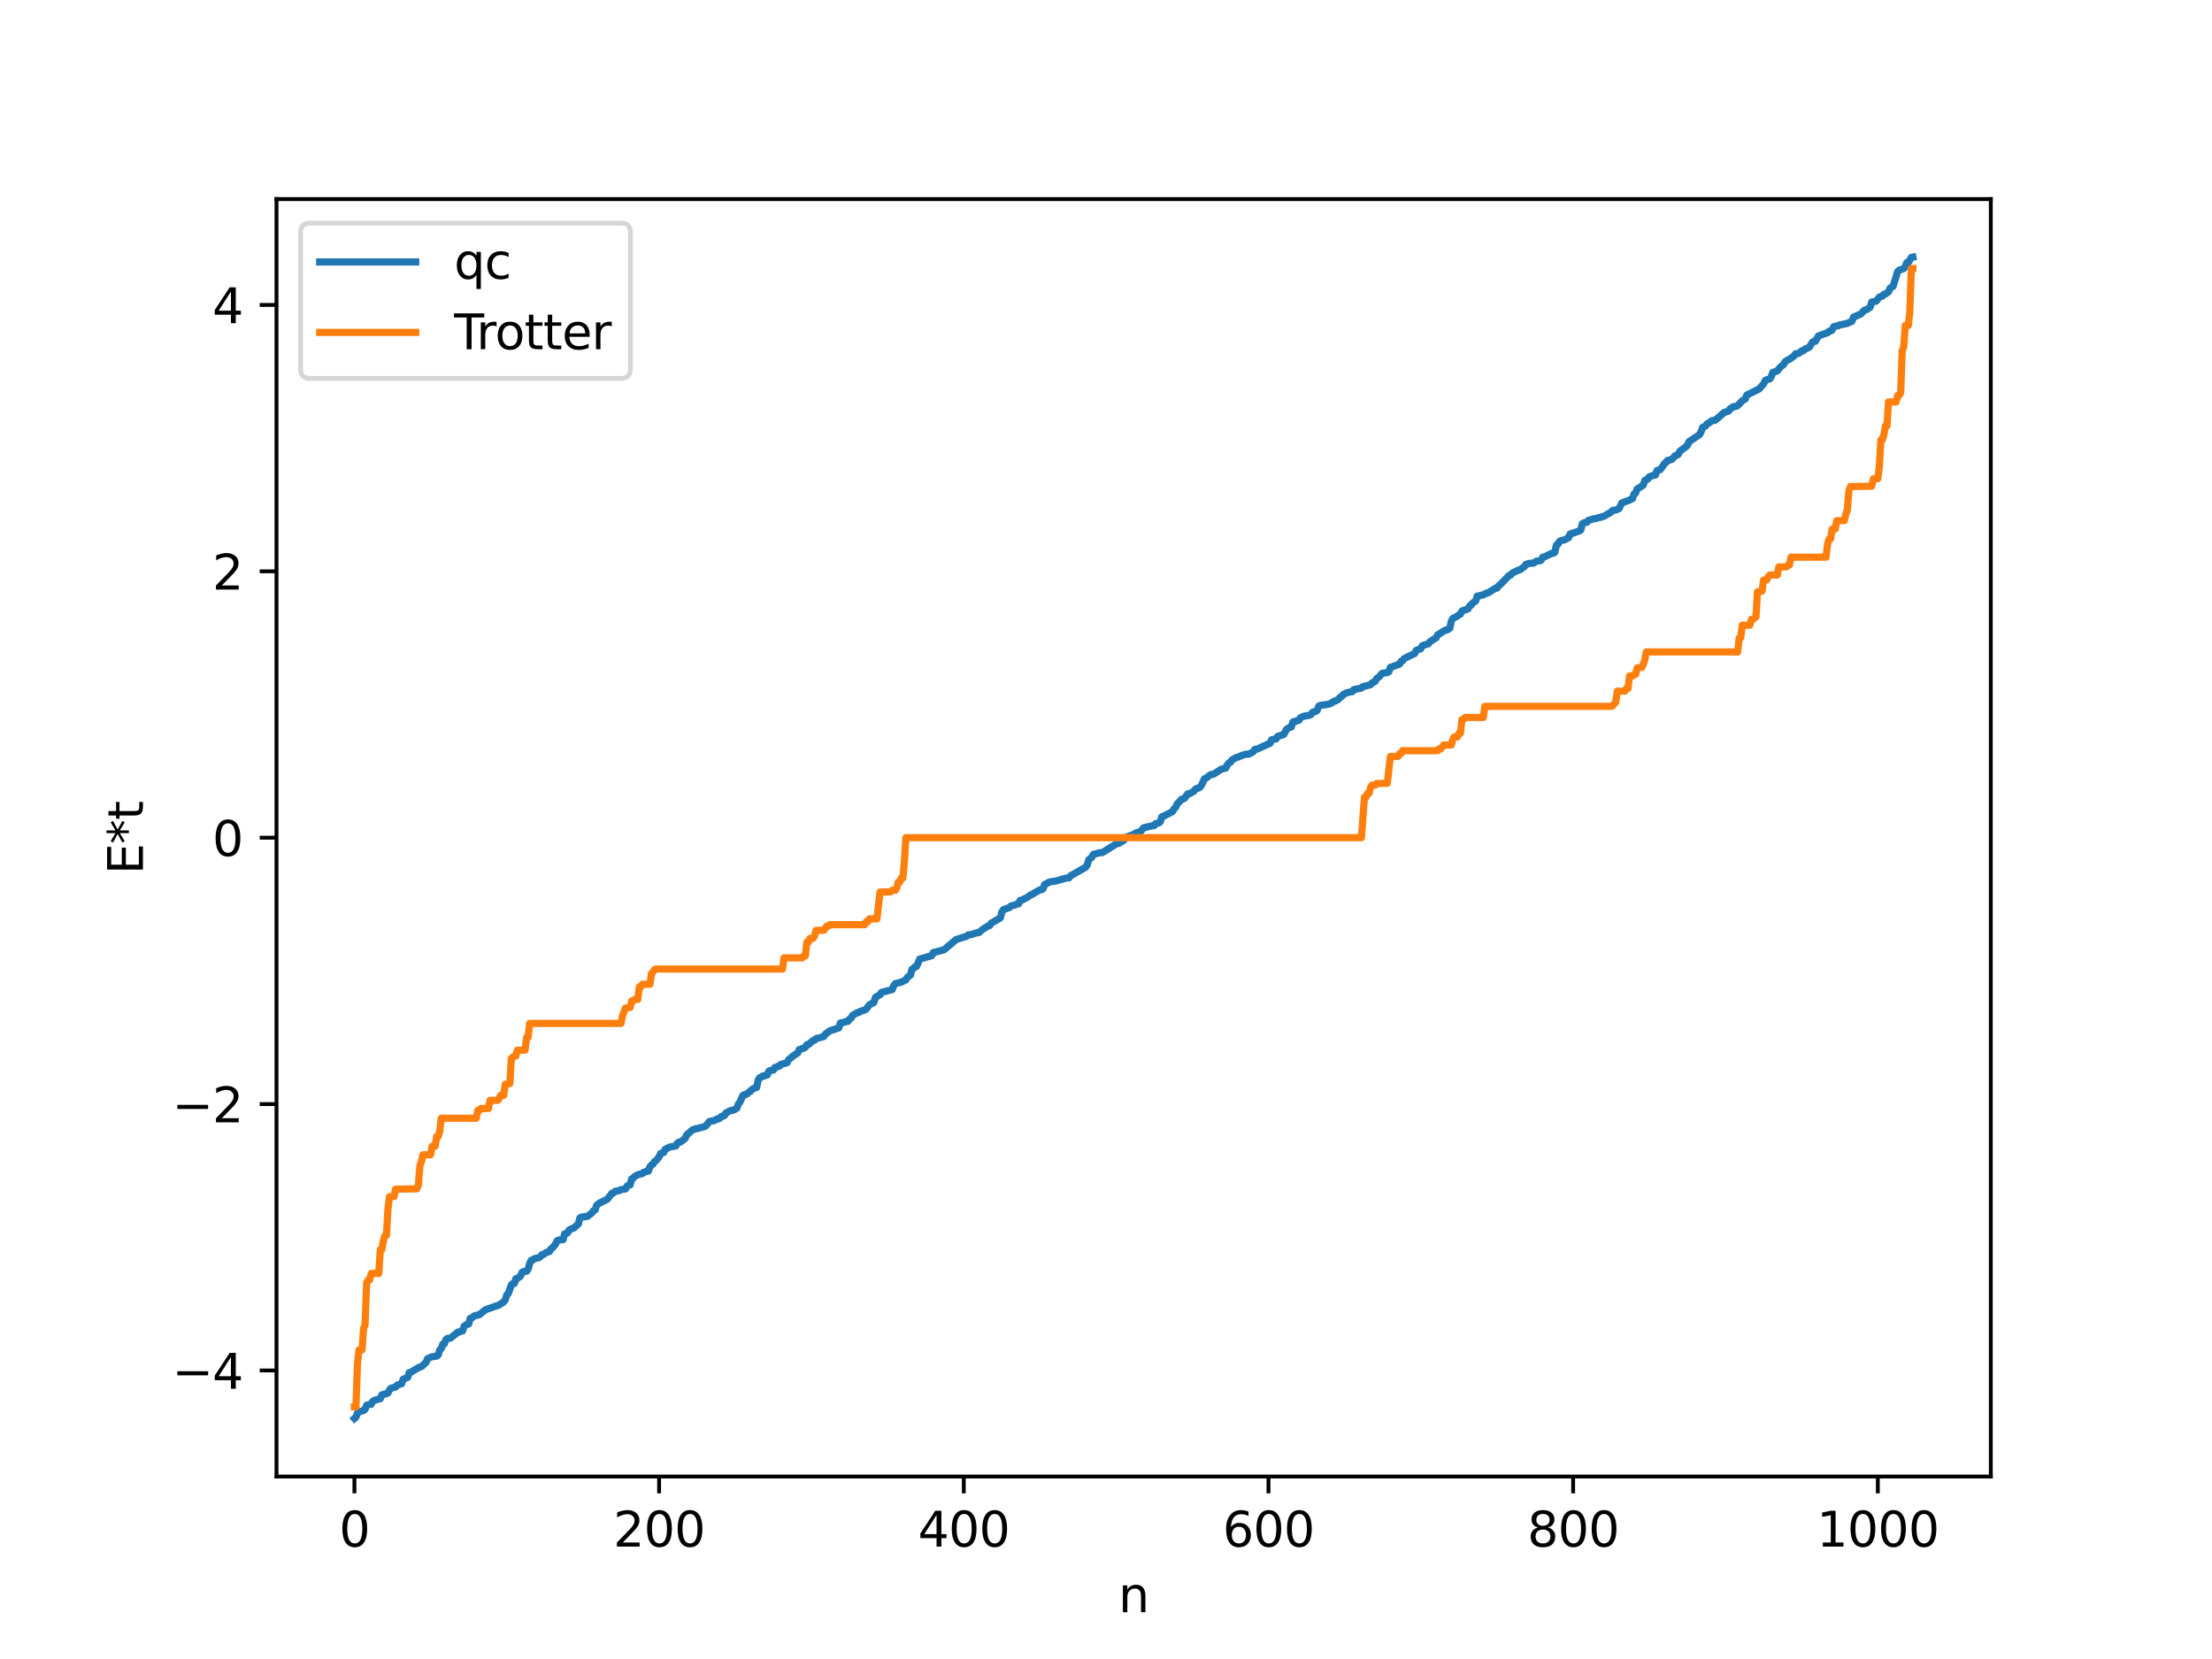 <?xml version="1.0" encoding="utf-8" standalone="no"?>
<!DOCTYPE svg PUBLIC "-//W3C//DTD SVG 1.1//EN"
  "http://www.w3.org/Graphics/SVG/1.1/DTD/svg11.dtd">
<svg xmlns:xlink="http://www.w3.org/1999/xlink" width="460.8pt" height="345.6pt" viewBox="0 0 460.8 345.6" xmlns="http://www.w3.org/2000/svg" version="1.1">
 <defs>
  <style type="text/css">*{stroke-linejoin: round; stroke-linecap: butt}</style>
 </defs>
 <g id="figure_1">
  <g id="patch_1">
   <path d="M 0 345.6 
L 460.8 345.6 
L 460.8 0 
L 0 0 
z
" style="fill: #ffffff"/>
  </g>
  <g id="axes_1">
   <g id="patch_2">
    <path d="M 57.6 307.584 
L 414.72 307.584 
L 414.72 41.472 
L 57.6 41.472 
z
" style="fill: #ffffff"/>
   </g>
   <g id="matplotlib.axis_1">
    <g id="xtick_1">
     <g id="line2d_1">
      <defs>
       <path id="mf1ae2aae16" d="M 0 0 
L 0 3.5 
" style="stroke: #000000; stroke-width: 0.8"/>
      </defs>
      <g>
       <use xlink:href="#mf1ae2aae16" x="73.833" y="307.584" style="stroke: #000000; stroke-width: 0.8"/>
      </g>
     </g>
     <g id="text_1">
      <!-- 0 -->
      <g transform="translate(70.651 322.182) scale(0.1 -0.1)">
       <defs>
        <path id="DejaVuSans-30" d="M 2034 4250 
Q 1547 4250 1301 3770 
Q 1056 3291 1056 2328 
Q 1056 1369 1301 889 
Q 1547 409 2034 409 
Q 2525 409 2770 889 
Q 3016 1369 3016 2328 
Q 3016 3291 2770 3770 
Q 2525 4250 2034 4250 
z
M 2034 4750 
Q 2819 4750 3233 4129 
Q 3647 3509 3647 2328 
Q 3647 1150 3233 529 
Q 2819 -91 2034 -91 
Q 1250 -91 836 529 
Q 422 1150 422 2328 
Q 422 3509 836 4129 
Q 1250 4750 2034 4750 
z
" transform="scale(0.016)"/>
       </defs>
       <use xlink:href="#DejaVuSans-30"/>
      </g>
     </g>
    </g>
    <g id="xtick_2">
     <g id="line2d_2">
      <g>
       <use xlink:href="#mf1ae2aae16" x="137.304" y="307.584" style="stroke: #000000; stroke-width: 0.8"/>
      </g>
     </g>
     <g id="text_2">
      <!-- 200 -->
      <g transform="translate(127.76 322.182) scale(0.1 -0.1)">
       <defs>
        <path id="DejaVuSans-32" d="M 1228 531 
L 3431 531 
L 3431 0 
L 469 0 
L 469 531 
Q 828 903 1448 1529 
Q 2069 2156 2228 2338 
Q 2531 2678 2651 2914 
Q 2772 3150 2772 3378 
Q 2772 3750 2511 3984 
Q 2250 4219 1831 4219 
Q 1534 4219 1204 4116 
Q 875 4013 500 3803 
L 500 4441 
Q 881 4594 1212 4672 
Q 1544 4750 1819 4750 
Q 2544 4750 2975 4387 
Q 3406 4025 3406 3419 
Q 3406 3131 3298 2873 
Q 3191 2616 2906 2266 
Q 2828 2175 2409 1742 
Q 1991 1309 1228 531 
z
" transform="scale(0.016)"/>
       </defs>
       <use xlink:href="#DejaVuSans-32"/>
       <use xlink:href="#DejaVuSans-30" x="63.623"/>
       <use xlink:href="#DejaVuSans-30" x="127.246"/>
      </g>
     </g>
    </g>
    <g id="xtick_3">
     <g id="line2d_3">
      <g>
       <use xlink:href="#mf1ae2aae16" x="200.775" y="307.584" style="stroke: #000000; stroke-width: 0.8"/>
      </g>
     </g>
     <g id="text_3">
      <!-- 400 -->
      <g transform="translate(191.231 322.182) scale(0.1 -0.1)">
       <defs>
        <path id="DejaVuSans-34" d="M 2419 4116 
L 825 1625 
L 2419 1625 
L 2419 4116 
z
M 2253 4666 
L 3047 4666 
L 3047 1625 
L 3713 1625 
L 3713 1100 
L 3047 1100 
L 3047 0 
L 2419 0 
L 2419 1100 
L 313 1100 
L 313 1709 
L 2253 4666 
z
" transform="scale(0.016)"/>
       </defs>
       <use xlink:href="#DejaVuSans-34"/>
       <use xlink:href="#DejaVuSans-30" x="63.623"/>
       <use xlink:href="#DejaVuSans-30" x="127.246"/>
      </g>
     </g>
    </g>
    <g id="xtick_4">
     <g id="line2d_4">
      <g>
       <use xlink:href="#mf1ae2aae16" x="264.246" y="307.584" style="stroke: #000000; stroke-width: 0.8"/>
      </g>
     </g>
     <g id="text_4">
      <!-- 600 -->
      <g transform="translate(254.702 322.182) scale(0.1 -0.1)">
       <defs>
        <path id="DejaVuSans-36" d="M 2113 2584 
Q 1688 2584 1439 2293 
Q 1191 2003 1191 1497 
Q 1191 994 1439 701 
Q 1688 409 2113 409 
Q 2538 409 2786 701 
Q 3034 994 3034 1497 
Q 3034 2003 2786 2293 
Q 2538 2584 2113 2584 
z
M 3366 4563 
L 3366 3988 
Q 3128 4100 2886 4159 
Q 2644 4219 2406 4219 
Q 1781 4219 1451 3797 
Q 1122 3375 1075 2522 
Q 1259 2794 1537 2939 
Q 1816 3084 2150 3084 
Q 2853 3084 3261 2657 
Q 3669 2231 3669 1497 
Q 3669 778 3244 343 
Q 2819 -91 2113 -91 
Q 1303 -91 875 529 
Q 447 1150 447 2328 
Q 447 3434 972 4092 
Q 1497 4750 2381 4750 
Q 2619 4750 2861 4703 
Q 3103 4656 3366 4563 
z
" transform="scale(0.016)"/>
       </defs>
       <use xlink:href="#DejaVuSans-36"/>
       <use xlink:href="#DejaVuSans-30" x="63.623"/>
       <use xlink:href="#DejaVuSans-30" x="127.246"/>
      </g>
     </g>
    </g>
    <g id="xtick_5">
     <g id="line2d_5">
      <g>
       <use xlink:href="#mf1ae2aae16" x="327.717" y="307.584" style="stroke: #000000; stroke-width: 0.8"/>
      </g>
     </g>
     <g id="text_5">
      <!-- 800 -->
      <g transform="translate(318.173 322.182) scale(0.1 -0.1)">
       <defs>
        <path id="DejaVuSans-38" d="M 2034 2216 
Q 1584 2216 1326 1975 
Q 1069 1734 1069 1313 
Q 1069 891 1326 650 
Q 1584 409 2034 409 
Q 2484 409 2743 651 
Q 3003 894 3003 1313 
Q 3003 1734 2745 1975 
Q 2488 2216 2034 2216 
z
M 1403 2484 
Q 997 2584 770 2862 
Q 544 3141 544 3541 
Q 544 4100 942 4425 
Q 1341 4750 2034 4750 
Q 2731 4750 3128 4425 
Q 3525 4100 3525 3541 
Q 3525 3141 3298 2862 
Q 3072 2584 2669 2484 
Q 3125 2378 3379 2068 
Q 3634 1759 3634 1313 
Q 3634 634 3220 271 
Q 2806 -91 2034 -91 
Q 1263 -91 848 271 
Q 434 634 434 1313 
Q 434 1759 690 2068 
Q 947 2378 1403 2484 
z
M 1172 3481 
Q 1172 3119 1398 2916 
Q 1625 2713 2034 2713 
Q 2441 2713 2670 2916 
Q 2900 3119 2900 3481 
Q 2900 3844 2670 4047 
Q 2441 4250 2034 4250 
Q 1625 4250 1398 4047 
Q 1172 3844 1172 3481 
z
" transform="scale(0.016)"/>
       </defs>
       <use xlink:href="#DejaVuSans-38"/>
       <use xlink:href="#DejaVuSans-30" x="63.623"/>
       <use xlink:href="#DejaVuSans-30" x="127.246"/>
      </g>
     </g>
    </g>
    <g id="xtick_6">
     <g id="line2d_6">
      <g>
       <use xlink:href="#mf1ae2aae16" x="391.188" y="307.584" style="stroke: #000000; stroke-width: 0.8"/>
      </g>
     </g>
     <g id="text_6">
      <!-- 1000 -->
      <g transform="translate(378.463 322.182) scale(0.1 -0.1)">
       <defs>
        <path id="DejaVuSans-31" d="M 794 531 
L 1825 531 
L 1825 4091 
L 703 3866 
L 703 4441 
L 1819 4666 
L 2450 4666 
L 2450 531 
L 3481 531 
L 3481 0 
L 794 0 
L 794 531 
z
" transform="scale(0.016)"/>
       </defs>
       <use xlink:href="#DejaVuSans-31"/>
       <use xlink:href="#DejaVuSans-30" x="63.623"/>
       <use xlink:href="#DejaVuSans-30" x="127.246"/>
       <use xlink:href="#DejaVuSans-30" x="190.869"/>
      </g>
     </g>
    </g>
    <g id="text_7">
     <!-- n -->
     <g transform="translate(232.991 335.861) scale(0.1 -0.1)">
      <defs>
       <path id="DejaVuSans-6e" d="M 3513 2113 
L 3513 0 
L 2938 0 
L 2938 2094 
Q 2938 2591 2744 2837 
Q 2550 3084 2163 3084 
Q 1697 3084 1428 2787 
Q 1159 2491 1159 1978 
L 1159 0 
L 581 0 
L 581 3500 
L 1159 3500 
L 1159 2956 
Q 1366 3272 1645 3428 
Q 1925 3584 2291 3584 
Q 2894 3584 3203 3211 
Q 3513 2838 3513 2113 
z
" transform="scale(0.016)"/>
      </defs>
      <use xlink:href="#DejaVuSans-6e"/>
     </g>
    </g>
   </g>
   <g id="matplotlib.axis_2">
    <g id="ytick_1">
     <g id="line2d_7">
      <defs>
       <path id="m7390d9c0e0" d="M 0 0 
L -3.5 0 
" style="stroke: #000000; stroke-width: 0.8"/>
      </defs>
      <g>
       <use xlink:href="#m7390d9c0e0" x="57.6" y="285.492" style="stroke: #000000; stroke-width: 0.8"/>
      </g>
     </g>
     <g id="text_8">
      <!-- −4 -->
      <g transform="translate(35.858 289.292) scale(0.1 -0.1)">
       <defs>
        <path id="DejaVuSans-2212" d="M 678 2272 
L 4684 2272 
L 4684 1741 
L 678 1741 
L 678 2272 
z
" transform="scale(0.016)"/>
       </defs>
       <use xlink:href="#DejaVuSans-2212"/>
       <use xlink:href="#DejaVuSans-34" x="83.789"/>
      </g>
     </g>
    </g>
    <g id="ytick_2">
     <g id="line2d_8">
      <g>
       <use xlink:href="#m7390d9c0e0" x="57.6" y="229.999" style="stroke: #000000; stroke-width: 0.8"/>
      </g>
     </g>
     <g id="text_9">
      <!-- −2 -->
      <g transform="translate(35.858 233.799) scale(0.1 -0.1)">
       <use xlink:href="#DejaVuSans-2212"/>
       <use xlink:href="#DejaVuSans-32" x="83.789"/>
      </g>
     </g>
    </g>
    <g id="ytick_3">
     <g id="line2d_9">
      <g>
       <use xlink:href="#m7390d9c0e0" x="57.6" y="174.506" style="stroke: #000000; stroke-width: 0.8"/>
      </g>
     </g>
     <g id="text_10">
      <!-- 0 -->
      <g transform="translate(44.237 178.306) scale(0.1 -0.1)">
       <use xlink:href="#DejaVuSans-30"/>
      </g>
     </g>
    </g>
    <g id="ytick_4">
     <g id="line2d_10">
      <g>
       <use xlink:href="#m7390d9c0e0" x="57.6" y="119.013" style="stroke: #000000; stroke-width: 0.8"/>
      </g>
     </g>
     <g id="text_11">
      <!-- 2 -->
      <g transform="translate(44.237 122.813) scale(0.1 -0.1)">
       <use xlink:href="#DejaVuSans-32"/>
      </g>
     </g>
    </g>
    <g id="ytick_5">
     <g id="line2d_11">
      <g>
       <use xlink:href="#m7390d9c0e0" x="57.6" y="63.52" style="stroke: #000000; stroke-width: 0.8"/>
      </g>
     </g>
     <g id="text_12">
      <!-- 4 -->
      <g transform="translate(44.237 67.32) scale(0.1 -0.1)">
       <use xlink:href="#DejaVuSans-34"/>
      </g>
     </g>
    </g>
    <g id="text_13">
     <!-- E*t -->
     <g transform="translate(29.778 182.148) rotate(-90) scale(0.1 -0.1)">
      <defs>
       <path id="DejaVuSans-45" d="M 628 4666 
L 3578 4666 
L 3578 4134 
L 1259 4134 
L 1259 2753 
L 3481 2753 
L 3481 2222 
L 1259 2222 
L 1259 531 
L 3634 531 
L 3634 0 
L 628 0 
L 628 4666 
z
" transform="scale(0.016)"/>
       <path id="DejaVuSans-2a" d="M 3009 3897 
L 1888 3291 
L 3009 2681 
L 2828 2375 
L 1778 3009 
L 1778 1831 
L 1422 1831 
L 1422 3009 
L 372 2375 
L 191 2681 
L 1313 3291 
L 191 3897 
L 372 4206 
L 1422 3572 
L 1422 4750 
L 1778 4750 
L 1778 3572 
L 2828 4206 
L 3009 3897 
z
" transform="scale(0.016)"/>
       <path id="DejaVuSans-74" d="M 1172 4494 
L 1172 3500 
L 2356 3500 
L 2356 3053 
L 1172 3053 
L 1172 1153 
Q 1172 725 1289 603 
Q 1406 481 1766 481 
L 2356 481 
L 2356 0 
L 1766 0 
Q 1100 0 847 248 
Q 594 497 594 1153 
L 594 3053 
L 172 3053 
L 172 3500 
L 594 3500 
L 594 4494 
L 1172 4494 
z
" transform="scale(0.016)"/>
      </defs>
      <use xlink:href="#DejaVuSans-45"/>
      <use xlink:href="#DejaVuSans-2a" x="63.184"/>
      <use xlink:href="#DejaVuSans-74" x="113.184"/>
     </g>
    </g>
   </g>
   <g id="line2d_12">
    <path d="M 73.833 295.488 
L 74.15 295.198 
L 74.467 294.357 
L 75.102 294.024 
L 75.737 293.828 
L 76.054 293.584 
L 76.372 292.744 
L 77.006 292.552 
L 77.324 292.548 
L 77.641 291.945 
L 77.958 291.715 
L 79.228 291.371 
L 79.545 290.574 
L 80.497 290.329 
L 80.815 290.188 
L 81.132 289.546 
L 81.449 289.201 
L 82.401 288.95 
L 82.719 288.552 
L 83.671 288.255 
L 83.988 287.311 
L 84.94 286.936 
L 85.258 285.937 
L 85.575 285.87 
L 87.162 284.902 
L 87.796 284.689 
L 88.748 283.824 
L 89.066 283.047 
L 89.7 282.737 
L 90.335 282.582 
L 90.97 282.5 
L 91.287 282.235 
L 91.605 281.216 
L 91.922 280.901 
L 92.239 280.01 
L 92.557 279.97 
L 92.874 279.096 
L 93.191 278.825 
L 93.826 278.767 
L 95.413 277.492 
L 95.73 277.472 
L 96.048 277.273 
L 96.365 277.263 
L 96.682 276.284 
L 97.317 275.845 
L 97.634 275.816 
L 97.952 274.638 
L 98.269 274.553 
L 98.904 274.074 
L 99.539 273.962 
L 99.856 273.881 
L 101.125 272.843 
L 103.981 271.849 
L 104.934 271.205 
L 105.251 270.813 
L 105.568 269.751 
L 105.886 269.479 
L 106.52 267.656 
L 106.838 267.38 
L 107.155 267.374 
L 107.472 266.364 
L 107.79 266.31 
L 108.424 265.852 
L 108.742 265.07 
L 109.059 264.898 
L 109.694 264.821 
L 110.011 264.418 
L 110.329 263.232 
L 110.646 262.575 
L 110.963 262.491 
L 111.281 262.223 
L 112.233 261.994 
L 112.55 261.808 
L 112.867 261.391 
L 113.185 261.35 
L 113.82 260.896 
L 114.454 260.716 
L 114.772 260.164 
L 115.089 259.959 
L 115.724 259.185 
L 116.041 258.486 
L 116.358 258.326 
L 117.31 258.23 
L 117.628 257.032 
L 117.945 256.969 
L 118.262 256.79 
L 118.58 256.22 
L 119.215 255.912 
L 119.532 255.82 
L 120.484 254.979 
L 120.801 253.721 
L 121.119 253.546 
L 122.388 253.387 
L 123.34 252.615 
L 123.658 252.194 
L 123.975 252.049 
L 124.292 251.076 
L 124.927 250.61 
L 126.196 249.968 
L 126.514 249.828 
L 127.466 248.6 
L 127.783 248.519 
L 128.1 248.187 
L 129.053 248.003 
L 129.37 247.823 
L 130.005 247.722 
L 130.322 247.662 
L 130.639 247.08 
L 130.957 246.864 
L 131.274 246.839 
L 131.591 245.577 
L 131.909 245.445 
L 132.226 245.061 
L 132.861 244.733 
L 133.496 244.552 
L 133.813 244.478 
L 134.13 244.191 
L 134.448 244.143 
L 134.765 243.962 
L 135.082 243.96 
L 135.4 243.04 
L 135.717 242.684 
L 136.034 242.501 
L 136.352 241.967 
L 136.669 241.775 
L 137.304 241.008 
L 137.621 240.286 
L 138.256 240.105 
L 138.573 239.425 
L 139.525 238.945 
L 140.795 238.718 
L 141.112 238.138 
L 141.429 237.931 
L 141.747 237.908 
L 142.699 237.187 
L 143.016 236.47 
L 144.286 235.351 
L 144.603 235.311 
L 144.92 235.121 
L 145.238 235.11 
L 145.872 234.928 
L 146.824 234.675 
L 147.142 234.425 
L 147.777 233.647 
L 148.411 233.476 
L 148.729 233.467 
L 149.363 233.1 
L 149.681 233.088 
L 149.998 232.886 
L 150.315 232.539 
L 150.633 232.527 
L 150.95 232.33 
L 151.267 231.825 
L 152.22 231.335 
L 152.854 231.235 
L 153.489 230.869 
L 153.806 230.011 
L 154.124 229.623 
L 154.758 228.21 
L 155.076 228.024 
L 155.393 228.012 
L 155.71 227.826 
L 156.028 227.483 
L 156.345 227.333 
L 156.662 226.937 
L 157.297 226.602 
L 157.615 226.546 
L 157.932 225.05 
L 158.249 224.515 
L 158.567 224.415 
L 158.884 224.152 
L 159.201 224.152 
L 159.519 223.979 
L 159.836 223.939 
L 160.153 223.173 
L 160.471 222.993 
L 161.105 222.931 
L 161.423 222.368 
L 161.74 222.322 
L 162.058 222.12 
L 162.375 222.1 
L 162.692 221.71 
L 163.327 221.565 
L 163.962 221.384 
L 164.279 220.756 
L 165.231 219.976 
L 166.183 219.339 
L 166.5 218.634 
L 166.818 218.591 
L 167.135 218.407 
L 167.453 218.359 
L 167.77 218.163 
L 168.087 217.627 
L 168.405 217.609 
L 169.357 216.774 
L 169.674 216.724 
L 169.991 216.364 
L 171.578 215.953 
L 171.896 215.483 
L 172.848 214.755 
L 174.752 214.119 
L 175.069 213.112 
L 175.704 213.004 
L 176.339 212.769 
L 176.656 212.76 
L 176.973 212.292 
L 177.291 212.099 
L 177.608 211.543 
L 178.56 210.962 
L 178.877 210.926 
L 179.195 210.697 
L 180.147 210.4 
L 180.464 210.194 
L 181.099 209.33 
L 182.051 208.808 
L 182.368 207.783 
L 183.32 207.213 
L 183.638 206.733 
L 185.859 206.153 
L 186.177 205.345 
L 186.494 204.92 
L 187.763 204.583 
L 188.715 204.12 
L 189.033 203.571 
L 189.667 203.122 
L 189.985 201.918 
L 190.302 201.739 
L 190.62 201.393 
L 190.937 201.341 
L 191.572 199.805 
L 194.11 199.07 
L 194.428 198.431 
L 196.649 197.866 
L 199.188 195.724 
L 201.41 195.018 
L 201.727 194.735 
L 202.362 194.688 
L 202.996 194.464 
L 203.631 194.301 
L 203.948 194.264 
L 204.583 193.704 
L 205.218 193.279 
L 205.853 192.898 
L 206.17 192.804 
L 206.487 192.306 
L 207.122 191.958 
L 207.757 191.579 
L 208.391 191.206 
L 208.709 190.002 
L 209.026 189.497 
L 210.296 189.052 
L 210.613 188.726 
L 211.565 188.494 
L 211.882 188.302 
L 212.2 188.27 
L 212.517 187.567 
L 212.834 187.53 
L 214.104 186.883 
L 214.421 186.606 
L 215.056 186.283 
L 216.325 185.54 
L 216.643 185.381 
L 216.96 185.349 
L 217.277 185.171 
L 217.595 184.278 
L 218.547 183.772 
L 219.181 183.625 
L 219.816 183.564 
L 222.038 182.941 
L 222.672 182.883 
L 222.99 182.469 
L 226.163 180.656 
L 226.481 180.191 
L 226.798 179.115 
L 227.433 178.602 
L 227.75 178.002 
L 229.02 177.656 
L 229.654 177.604 
L 232.51 175.823 
L 233.145 175.661 
L 233.78 175.234 
L 234.097 175.074 
L 234.415 174.487 
L 236.319 173.75 
L 236.636 173.51 
L 237.588 173.244 
L 238.223 172.447 
L 240.127 172.004 
L 240.444 171.978 
L 240.762 171.567 
L 241.396 171.44 
L 241.714 171.184 
L 242.031 170.134 
L 242.348 170.058 
L 242.983 169.73 
L 244.253 169.071 
L 244.57 168.509 
L 244.887 168.202 
L 245.205 167.512 
L 246.157 166.493 
L 246.474 166.454 
L 246.791 166.269 
L 247.426 165.375 
L 247.743 165.372 
L 248.696 164.833 
L 249.013 164.414 
L 249.33 164.225 
L 249.648 164.179 
L 249.965 163.992 
L 250.282 163.603 
L 250.917 162.215 
L 251.234 162.116 
L 252.186 161.379 
L 252.821 161.27 
L 254.408 160.241 
L 255.36 159.996 
L 255.677 159.33 
L 255.995 158.925 
L 256.312 158.821 
L 256.629 158.324 
L 257.581 157.775 
L 257.899 157.729 
L 258.534 157.434 
L 259.486 157.122 
L 260.12 157.11 
L 261.072 156.619 
L 261.39 156.122 
L 262.024 155.993 
L 264.246 154.97 
L 264.563 154.872 
L 264.881 154.121 
L 265.833 153.927 
L 266.15 153.417 
L 267.42 152.998 
L 268.054 151.892 
L 268.689 151.512 
L 269.006 151.451 
L 269.324 150.421 
L 269.641 150.274 
L 269.958 150.259 
L 270.276 150.071 
L 270.593 150.04 
L 270.91 149.523 
L 271.545 149.226 
L 272.815 148.982 
L 273.132 148.834 
L 273.449 148.356 
L 274.084 148.204 
L 274.401 147.953 
L 274.719 147.099 
L 275.036 146.943 
L 276.623 146.734 
L 277.258 146.522 
L 277.892 146.089 
L 278.21 146.032 
L 278.844 145.661 
L 279.162 145.245 
L 279.479 145.114 
L 279.796 144.701 
L 280.431 144.366 
L 281.383 144.12 
L 281.7 144.089 
L 282.018 143.661 
L 283.605 143.333 
L 283.922 143.038 
L 285.509 142.639 
L 285.826 142.257 
L 286.461 141.952 
L 286.778 141.366 
L 287.413 140.92 
L 287.73 140.437 
L 288.048 140.244 
L 289 140.123 
L 289.317 139.933 
L 289.634 139.036 
L 291.539 138.345 
L 291.856 137.785 
L 292.173 137.668 
L 292.491 137.22 
L 293.443 136.725 
L 294.712 136.137 
L 295.029 135.493 
L 295.981 135.134 
L 296.299 134.509 
L 297.568 134.112 
L 297.886 133.684 
L 298.838 133.063 
L 299.155 132.898 
L 299.472 132.275 
L 301.059 131.283 
L 301.377 131.273 
L 302.011 130.889 
L 302.329 129.402 
L 302.646 128.83 
L 303.281 128.529 
L 304.233 127.919 
L 304.55 127.283 
L 305.82 126.836 
L 306.137 126.228 
L 306.454 126.069 
L 306.772 125.651 
L 307.406 125.191 
L 307.724 124.179 
L 308.041 124.175 
L 308.676 123.941 
L 308.993 123.938 
L 309.628 123.559 
L 309.945 123.54 
L 311.532 122.535 
L 311.849 122.52 
L 312.167 122.061 
L 312.801 121.505 
L 314.388 119.864 
L 314.705 119.781 
L 315.023 119.391 
L 316.292 118.764 
L 316.61 118.717 
L 317.562 118.033 
L 317.879 117.553 
L 318.196 117.519 
L 318.514 117.359 
L 319.466 117.315 
L 320.1 116.883 
L 320.735 116.841 
L 321.053 116.68 
L 321.37 116.083 
L 321.687 116.042 
L 323.274 115.257 
L 323.591 115.241 
L 323.909 115.038 
L 324.226 113.544 
L 324.543 113.355 
L 324.861 112.815 
L 325.178 112.612 
L 325.813 112.493 
L 326.765 112.015 
L 327.082 111.241 
L 328.034 110.946 
L 328.669 110.717 
L 328.986 110.621 
L 329.304 110.402 
L 329.621 109.118 
L 329.939 108.903 
L 330.573 108.797 
L 330.891 108.407 
L 332.16 108.032 
L 332.477 108.028 
L 333.112 107.798 
L 333.429 107.783 
L 333.747 107.621 
L 334.064 107.587 
L 335.651 106.665 
L 335.968 106.311 
L 336.603 106.247 
L 337.238 105.978 
L 337.872 104.772 
L 339.459 104.169 
L 340.094 103.849 
L 340.411 102.896 
L 340.729 102.688 
L 341.046 101.869 
L 342.315 101.073 
L 342.633 100.102 
L 343.267 99.801 
L 343.585 99.319 
L 344.537 98.987 
L 344.854 98.948 
L 345.172 98.034 
L 345.806 97.849 
L 346.124 97.492 
L 346.758 96.534 
L 347.076 96.331 
L 347.393 95.891 
L 347.71 95.889 
L 348.028 95.705 
L 348.345 95.657 
L 348.98 94.92 
L 349.297 94.849 
L 349.615 94.658 
L 349.932 94.018 
L 351.519 92.811 
L 351.836 92.028 
L 354.058 90.534 
L 354.375 89.929 
L 354.692 89.044 
L 355.327 88.718 
L 355.644 88.255 
L 355.962 88.164 
L 356.596 87.633 
L 357.231 87.574 
L 357.866 87.071 
L 359.135 85.941 
L 360.087 85.641 
L 360.405 85.15 
L 360.722 85.018 
L 361.039 84.733 
L 361.674 84.645 
L 361.991 84.489 
L 362.943 83.488 
L 363.578 83.106 
L 363.896 82.295 
L 366.434 81.043 
L 367.386 79.985 
L 367.704 79.301 
L 368.021 79.117 
L 368.656 78.94 
L 368.973 78.504 
L 369.291 77.589 
L 370.243 77.265 
L 370.877 76.457 
L 371.512 75.984 
L 371.829 75.396 
L 372.464 74.942 
L 372.781 74.853 
L 373.416 74.371 
L 373.734 74.144 
L 374.051 73.704 
L 374.686 73.621 
L 375.32 73.102 
L 375.638 73.098 
L 375.955 72.749 
L 376.59 72.491 
L 376.907 72.333 
L 377.542 71.294 
L 377.859 71.116 
L 378.177 71.096 
L 378.811 69.996 
L 380.081 69.519 
L 380.715 69.316 
L 381.033 69 
L 381.35 68.953 
L 381.667 68.77 
L 381.985 68.062 
L 382.62 67.886 
L 382.937 67.872 
L 383.254 67.686 
L 384.206 67.502 
L 384.841 67.344 
L 385.793 66.927 
L 386.11 66.083 
L 387.697 65.374 
L 388.332 64.665 
L 388.967 64.438 
L 389.601 63.975 
L 389.919 62.918 
L 390.871 62.713 
L 391.505 61.888 
L 392.14 61.684 
L 392.458 61.309 
L 392.775 61.251 
L 393.41 60.781 
L 393.727 60.043 
L 394.362 59.647 
L 395.314 56.608 
L 395.631 56.281 
L 396.266 56.068 
L 396.583 55.96 
L 396.9 55.543 
L 397.218 54.712 
L 397.535 54.68 
L 398.17 53.627 
L 398.487 53.568 
L 398.487 53.568 
" clip-path="url(#p8f8723aff8)" style="fill: none; stroke: #1f77b4; stroke-width: 1.5; stroke-linecap: square"/>
   </g>
   <g id="line2d_13">
    <path d="M 73.833 293.082 
L 74.15 293.082 
L 74.467 284.112 
L 74.785 281.214 
L 75.42 281.214 
L 75.737 276.759 
L 76.054 275.994 
L 76.372 267.181 
L 76.689 266.64 
L 77.006 266.64 
L 77.324 265.277 
L 78.91 265.277 
L 79.228 260.305 
L 79.545 260.305 
L 79.862 258.505 
L 80.18 257.393 
L 80.497 257.393 
L 80.815 251.895 
L 81.132 249.307 
L 82.084 249.263 
L 82.401 247.731 
L 86.844 247.644 
L 87.162 246.806 
L 87.479 242.822 
L 87.796 241.941 
L 88.114 240.562 
L 89.7 240.562 
L 90.018 238.8 
L 90.653 238.8 
L 90.97 236.753 
L 91.287 236.753 
L 91.605 235.686 
L 91.922 232.944 
L 99.221 232.944 
L 99.539 231.309 
L 99.856 231.309 
L 100.173 230.923 
L 101.76 230.923 
L 102.077 229.229 
L 103.664 229.229 
L 103.981 228.847 
L 104.299 228.186 
L 104.934 228.186 
L 105.251 225.863 
L 105.568 225.863 
L 106.203 225.746 
L 106.52 220.503 
L 107.155 219.985 
L 107.472 219.985 
L 107.79 218.778 
L 109.377 218.778 
L 109.694 216.128 
L 110.011 216.128 
L 110.329 213.201 
L 129.37 213.201 
L 129.687 211.537 
L 130.322 209.973 
L 131.274 209.873 
L 131.591 208.513 
L 131.909 208.513 
L 132.226 208.202 
L 132.861 208.202 
L 133.178 205.582 
L 133.496 205.582 
L 133.813 205.034 
L 135.4 205.034 
L 135.717 202.8 
L 136.034 202.499 
L 136.352 201.995 
L 136.669 201.868 
L 163.01 201.868 
L 163.327 199.549 
L 167.135 199.549 
L 167.453 199.125 
L 167.77 199.125 
L 168.087 196.256 
L 168.405 196.256 
L 168.722 195.49 
L 169.357 195.49 
L 169.674 194.996 
L 169.991 193.812 
L 171.578 193.812 
L 172.213 192.978 
L 172.53 192.978 
L 172.848 192.624 
L 180.147 192.624 
L 180.464 192.014 
L 180.781 192.014 
L 181.099 191.416 
L 182.686 191.416 
L 183.32 185.84 
L 185.542 185.79 
L 185.859 185.466 
L 186.494 185.466 
L 186.811 184.977 
L 187.129 183.75 
L 187.446 183.75 
L 187.763 182.92 
L 188.081 182.92 
L 188.398 179.452 
L 188.715 174.506 
L 283.605 174.506 
L 284.239 166.093 
L 284.557 166.093 
L 284.874 165.263 
L 285.191 165.263 
L 285.509 164.036 
L 285.826 163.547 
L 286.461 163.547 
L 286.778 163.223 
L 289 163.173 
L 289.634 157.596 
L 291.221 157.596 
L 291.539 156.999 
L 291.856 156.999 
L 292.173 156.389 
L 299.472 156.389 
L 299.79 156.035 
L 300.107 156.035 
L 300.742 155.2 
L 302.329 155.2 
L 302.646 154.017 
L 302.963 153.522 
L 303.598 153.522 
L 303.915 152.757 
L 304.233 152.757 
L 304.55 149.887 
L 304.867 149.887 
L 305.185 149.464 
L 308.993 149.464 
L 309.31 147.145 
L 335.651 147.145 
L 335.968 147.018 
L 336.603 146.213 
L 336.92 143.979 
L 338.507 143.979 
L 338.824 143.43 
L 339.142 143.43 
L 339.459 140.811 
L 340.094 140.811 
L 340.411 140.5 
L 340.729 140.5 
L 341.046 139.139 
L 341.681 139.04 
L 341.998 139.04 
L 342.315 138.434 
L 342.633 137.475 
L 342.95 135.812 
L 361.991 135.812 
L 362.309 132.885 
L 362.626 132.885 
L 362.943 130.235 
L 364.53 130.235 
L 364.848 129.028 
L 365.165 129.028 
L 365.8 128.51 
L 366.117 123.267 
L 366.434 123.267 
L 367.069 123.15 
L 367.386 120.827 
L 368.021 120.827 
L 368.339 120.166 
L 368.656 119.784 
L 370.243 119.784 
L 370.56 118.09 
L 372.147 118.09 
L 372.464 117.704 
L 372.781 117.704 
L 373.099 116.069 
L 380.398 116.069 
L 380.715 113.326 
L 381.033 112.26 
L 381.35 112.26 
L 381.667 110.213 
L 382.302 110.213 
L 382.62 108.451 
L 384.206 108.451 
L 384.524 107.072 
L 384.841 106.191 
L 385.158 102.207 
L 385.476 101.369 
L 389.919 101.282 
L 390.236 99.75 
L 391.188 99.706 
L 391.505 97.118 
L 391.823 91.62 
L 392.14 91.62 
L 392.458 90.508 
L 392.775 88.708 
L 393.092 88.708 
L 393.41 83.736 
L 394.996 83.736 
L 395.314 82.373 
L 395.631 82.373 
L 395.948 81.832 
L 396.266 73.019 
L 396.583 72.254 
L 396.9 67.799 
L 397.535 67.799 
L 397.853 64.9 
L 398.17 55.931 
L 398.487 55.931 
L 398.487 55.931 
" clip-path="url(#p8f8723aff8)" style="fill: none; stroke: #ff7f0e; stroke-width: 1.5; stroke-linecap: square"/>
   </g>
   <g id="patch_3">
    <path d="M 57.6 307.584 
L 57.6 41.472 
" style="fill: none; stroke: #000000; stroke-width: 0.8; stroke-linejoin: miter; stroke-linecap: square"/>
   </g>
   <g id="patch_4">
    <path d="M 414.72 307.584 
L 414.72 41.472 
" style="fill: none; stroke: #000000; stroke-width: 0.8; stroke-linejoin: miter; stroke-linecap: square"/>
   </g>
   <g id="patch_5">
    <path d="M 57.6 307.584 
L 414.72 307.584 
" style="fill: none; stroke: #000000; stroke-width: 0.8; stroke-linejoin: miter; stroke-linecap: square"/>
   </g>
   <g id="patch_6">
    <path d="M 57.6 41.472 
L 414.72 41.472 
" style="fill: none; stroke: #000000; stroke-width: 0.8; stroke-linejoin: miter; stroke-linecap: square"/>
   </g>
   <g id="legend_1">
    <g id="patch_7">
     <path d="M 64.6 78.828 
L 129.342 78.828 
Q 131.342 78.828 131.342 76.828 
L 131.342 48.472 
Q 131.342 46.472 129.342 46.472 
L 64.6 46.472 
Q 62.6 46.472 62.6 48.472 
L 62.6 76.828 
Q 62.6 78.828 64.6 78.828 
z
" style="fill: #ffffff; opacity: 0.8; stroke: #cccccc; stroke-linejoin: miter"/>
    </g>
    <g id="line2d_14">
     <path d="M 66.6 54.57 
L 76.6 54.57 
L 86.6 54.57 
" style="fill: none; stroke: #1f77b4; stroke-width: 1.5; stroke-linecap: square"/>
    </g>
    <g id="text_14">
     <!-- qc -->
     <g transform="translate(94.6 58.07) scale(0.1 -0.1)">
      <defs>
       <path id="DejaVuSans-71" d="M 947 1747 
Q 947 1113 1208 752 
Q 1469 391 1925 391 
Q 2381 391 2643 752 
Q 2906 1113 2906 1747 
Q 2906 2381 2643 2742 
Q 2381 3103 1925 3103 
Q 1469 3103 1208 2742 
Q 947 2381 947 1747 
z
M 2906 525 
Q 2725 213 2448 61 
Q 2172 -91 1784 -91 
Q 1150 -91 751 415 
Q 353 922 353 1747 
Q 353 2572 751 3078 
Q 1150 3584 1784 3584 
Q 2172 3584 2448 3432 
Q 2725 3281 2906 2969 
L 2906 3500 
L 3481 3500 
L 3481 -1331 
L 2906 -1331 
L 2906 525 
z
" transform="scale(0.016)"/>
       <path id="DejaVuSans-63" d="M 3122 3366 
L 3122 2828 
Q 2878 2963 2633 3030 
Q 2388 3097 2138 3097 
Q 1578 3097 1268 2742 
Q 959 2388 959 1747 
Q 959 1106 1268 751 
Q 1578 397 2138 397 
Q 2388 397 2633 464 
Q 2878 531 3122 666 
L 3122 134 
Q 2881 22 2623 -34 
Q 2366 -91 2075 -91 
Q 1284 -91 818 406 
Q 353 903 353 1747 
Q 353 2603 823 3093 
Q 1294 3584 2113 3584 
Q 2378 3584 2631 3529 
Q 2884 3475 3122 3366 
z
" transform="scale(0.016)"/>
      </defs>
      <use xlink:href="#DejaVuSans-71"/>
      <use xlink:href="#DejaVuSans-63" x="63.477"/>
     </g>
    </g>
    <g id="line2d_15">
     <path d="M 66.6 69.249 
L 76.6 69.249 
L 86.6 69.249 
" style="fill: none; stroke: #ff7f0e; stroke-width: 1.5; stroke-linecap: square"/>
    </g>
    <g id="text_15">
     <!-- Trotter -->
     <g transform="translate(94.6 72.749) scale(0.1 -0.1)">
      <defs>
       <path id="DejaVuSans-54" d="M -19 4666 
L 3928 4666 
L 3928 4134 
L 2272 4134 
L 2272 0 
L 1638 0 
L 1638 4134 
L -19 4134 
L -19 4666 
z
" transform="scale(0.016)"/>
       <path id="DejaVuSans-72" d="M 2631 2963 
Q 2534 3019 2420 3045 
Q 2306 3072 2169 3072 
Q 1681 3072 1420 2755 
Q 1159 2438 1159 1844 
L 1159 0 
L 581 0 
L 581 3500 
L 1159 3500 
L 1159 2956 
Q 1341 3275 1631 3429 
Q 1922 3584 2338 3584 
Q 2397 3584 2469 3576 
Q 2541 3569 2628 3553 
L 2631 2963 
z
" transform="scale(0.016)"/>
       <path id="DejaVuSans-6f" d="M 1959 3097 
Q 1497 3097 1228 2736 
Q 959 2375 959 1747 
Q 959 1119 1226 758 
Q 1494 397 1959 397 
Q 2419 397 2687 759 
Q 2956 1122 2956 1747 
Q 2956 2369 2687 2733 
Q 2419 3097 1959 3097 
z
M 1959 3584 
Q 2709 3584 3137 3096 
Q 3566 2609 3566 1747 
Q 3566 888 3137 398 
Q 2709 -91 1959 -91 
Q 1206 -91 779 398 
Q 353 888 353 1747 
Q 353 2609 779 3096 
Q 1206 3584 1959 3584 
z
" transform="scale(0.016)"/>
       <path id="DejaVuSans-65" d="M 3597 1894 
L 3597 1613 
L 953 1613 
Q 991 1019 1311 708 
Q 1631 397 2203 397 
Q 2534 397 2845 478 
Q 3156 559 3463 722 
L 3463 178 
Q 3153 47 2828 -22 
Q 2503 -91 2169 -91 
Q 1331 -91 842 396 
Q 353 884 353 1716 
Q 353 2575 817 3079 
Q 1281 3584 2069 3584 
Q 2775 3584 3186 3129 
Q 3597 2675 3597 1894 
z
M 3022 2063 
Q 3016 2534 2758 2815 
Q 2500 3097 2075 3097 
Q 1594 3097 1305 2825 
Q 1016 2553 972 2059 
L 3022 2063 
z
" transform="scale(0.016)"/>
      </defs>
      <use xlink:href="#DejaVuSans-54"/>
      <use xlink:href="#DejaVuSans-72" x="46.334"/>
      <use xlink:href="#DejaVuSans-6f" x="85.197"/>
      <use xlink:href="#DejaVuSans-74" x="146.379"/>
      <use xlink:href="#DejaVuSans-74" x="185.588"/>
      <use xlink:href="#DejaVuSans-65" x="224.797"/>
      <use xlink:href="#DejaVuSans-72" x="286.32"/>
     </g>
    </g>
   </g>
  </g>
 </g>
 <defs>
  <clipPath id="p8f8723aff8">
   <rect x="57.6" y="41.472" width="357.12" height="266.112"/>
  </clipPath>
 </defs>
</svg>
